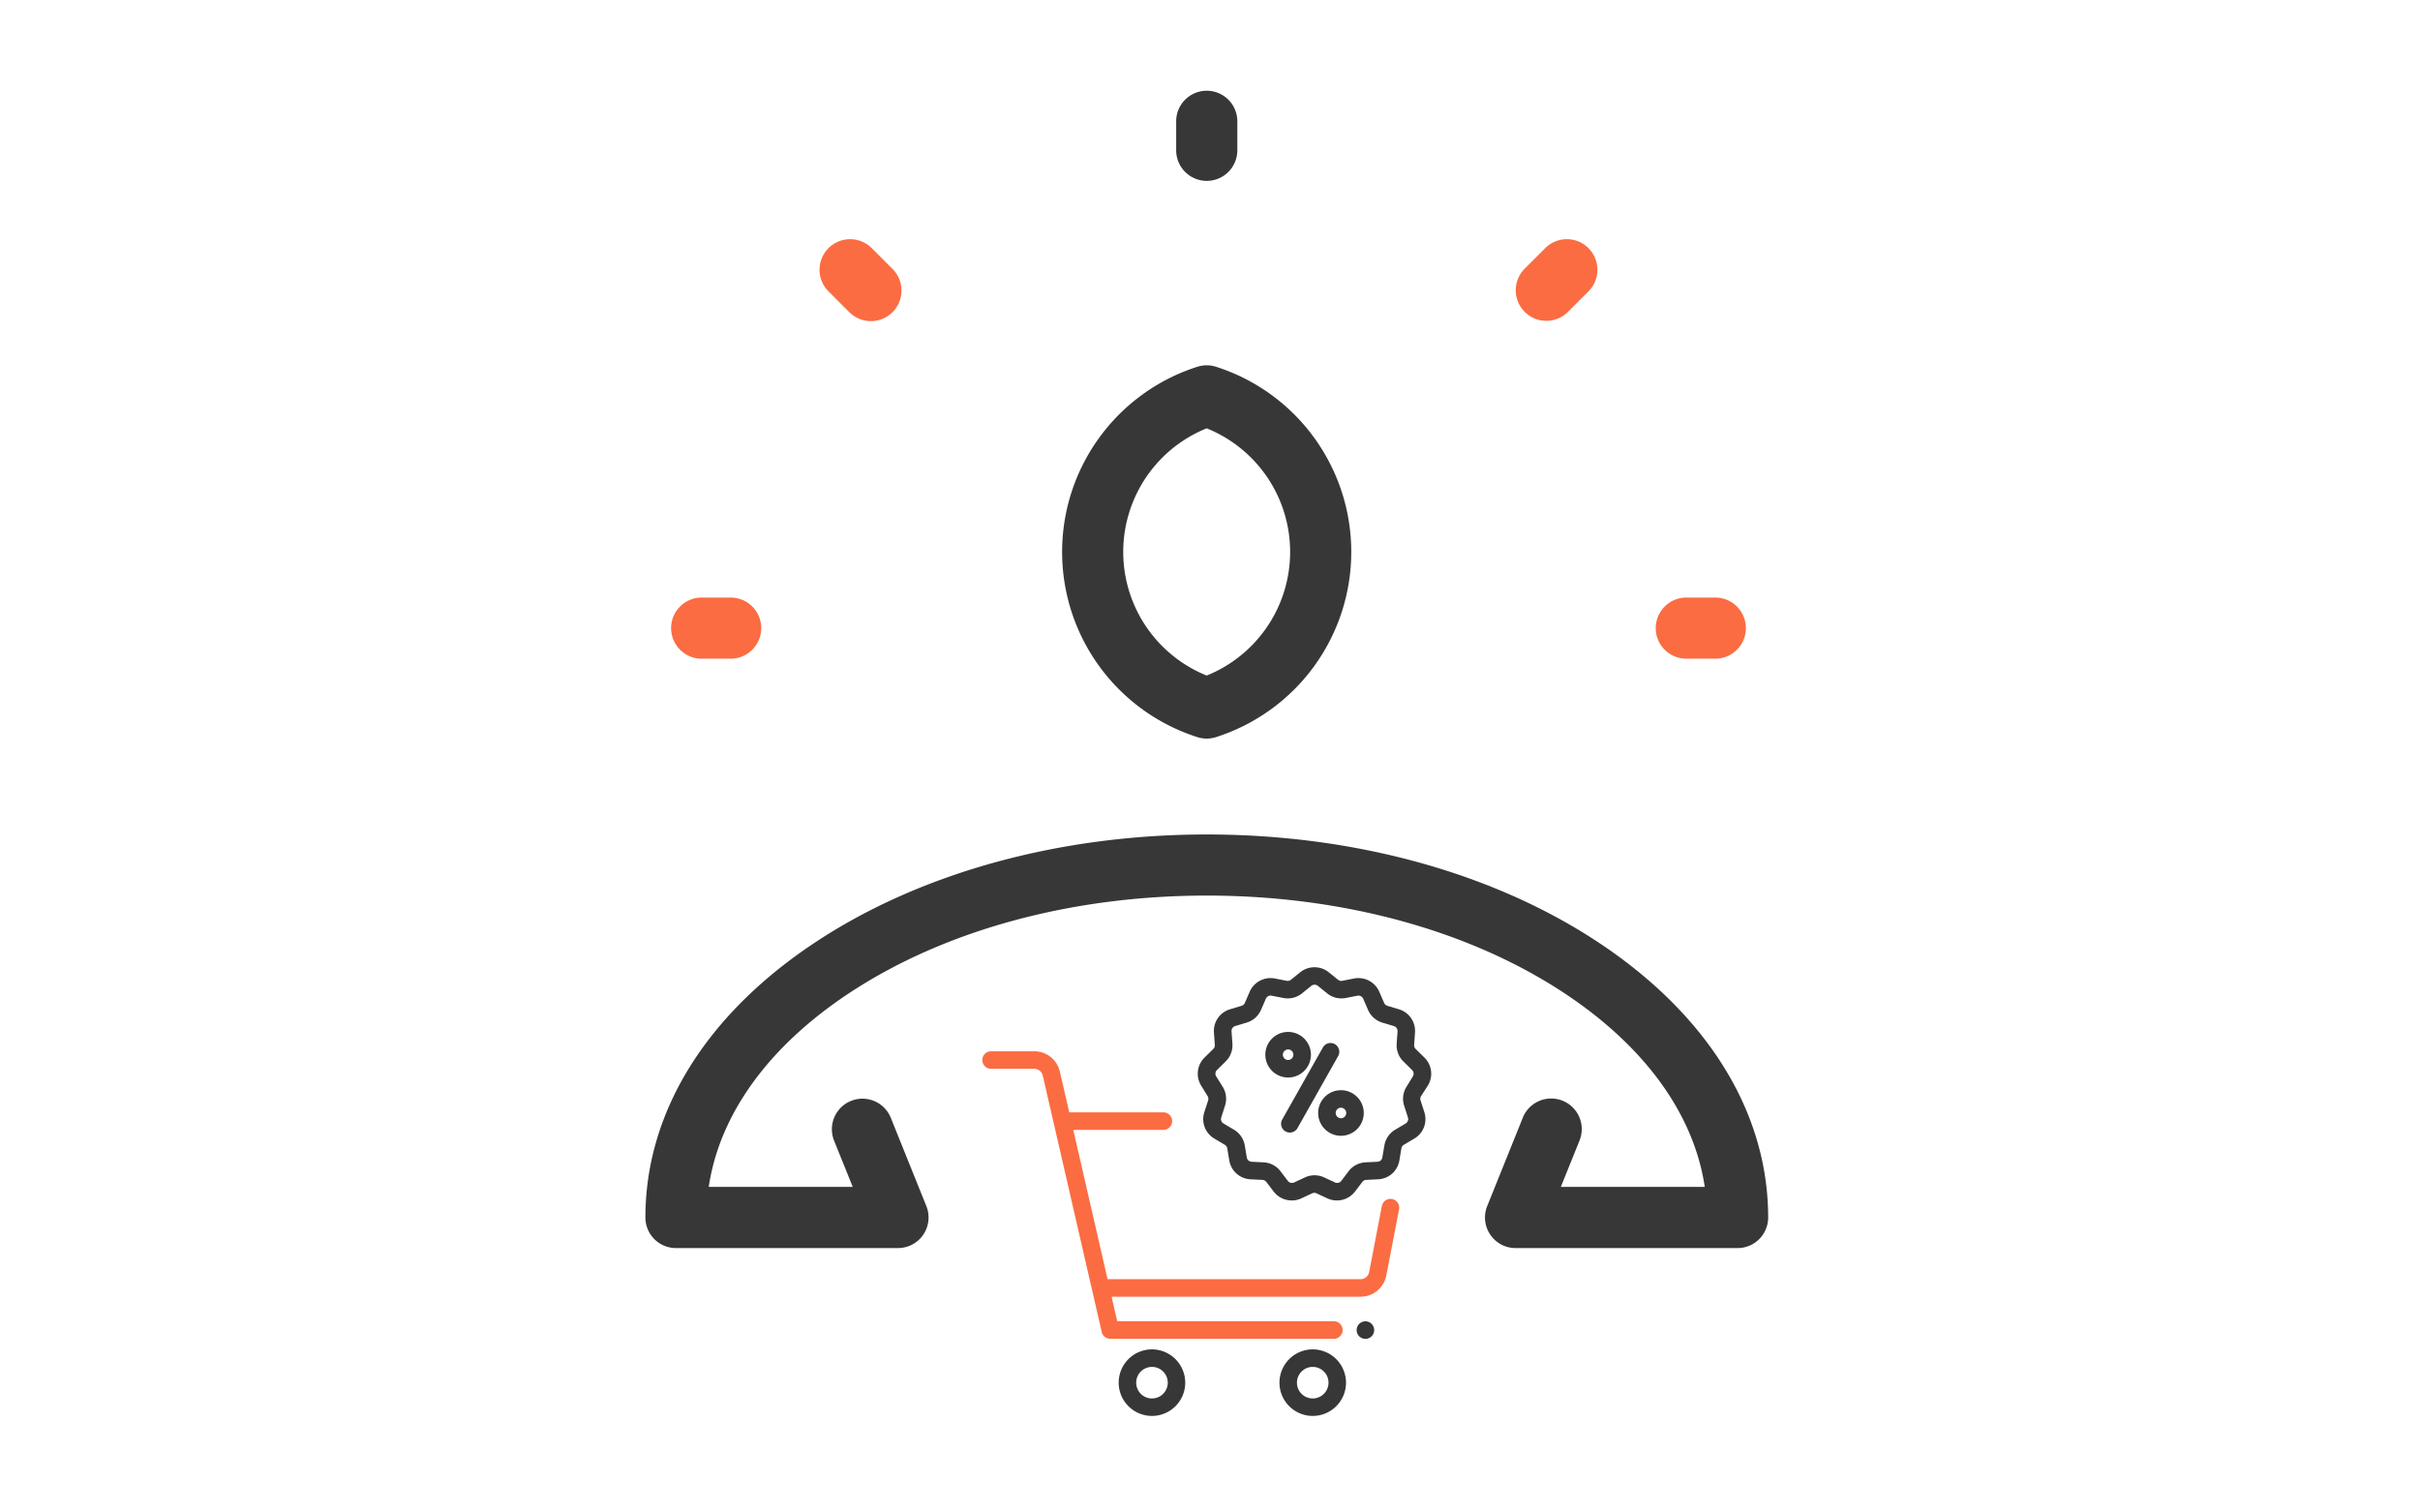 <svg xmlns="http://www.w3.org/2000/svg" width="240" height="150" viewBox="0 0 240 150"><defs><style>.a{fill:none;}.b{fill:#fb6c42;}.c{fill:#373737;}</style></defs><g transform="translate(-844 -1416)"><rect class="a" width="240" height="150" transform="translate(844 1416)"/><g transform="translate(591.481 1179.72)"><path class="b" d="M326.775,450.056a3.032,3.032,0,0,1,3.032-3.032h2.875a3.032,3.032,0,0,1,0,6.064h-2.875A3.032,3.032,0,0,1,326.775,450.056Z" transform="translate(-7.701 -151.482)"/><path class="c" d="M497.7,354.717a3.036,3.036,0,0,0-1.841,0,19.279,19.279,0,0,0,0,36.733,3.028,3.028,0,0,0,1.84,0,19.279,19.279,0,0,0,0-36.733Zm-.921,30.625a13.217,13.217,0,0,1,0-24.518,13.218,13.218,0,0,1,0,24.518Z" transform="translate(-124.588 -82.065)"/><path class="b" d="M388.788,311.578a3.032,3.032,0,1,0,4.288-4.287l-2.032-2.032a3.032,3.032,0,0,0-4.289,4.287Z" transform="translate(-52.071 -44.368)"/><path class="b" d="M721.76,453.088h2.875a3.032,3.032,0,0,0,0-6.064H721.76a3.032,3.032,0,0,0,0,6.064Z" transform="translate(-302.003 -151.482)"/><path class="b" d="M666.046,312.466a3.022,3.022,0,0,0,2.144-.888l2.033-2.032a3.032,3.032,0,0,0-4.288-4.288L663.9,307.29a3.032,3.032,0,0,0,2.144,5.176Z" transform="translate(-260.17 -44.368)"/><path class="c" d="M530.863,254.218a3.031,3.031,0,0,0,3.032-3.032v-2.875a3.032,3.032,0,0,0-6.064,0v2.875A3.032,3.032,0,0,0,530.863,254.218Z" transform="translate(-158.666 0)"/><path class="c" d="M411.1,552.082c-10.435-6.928-24.251-10.744-38.9-10.744s-28.468,3.816-38.9,10.744c-10.817,7.182-16.774,16.857-16.774,27.242a3.032,3.032,0,0,0,3.032,3.032h22.017a3.032,3.032,0,0,0,2.813-4.164l-3.53-8.768a3.032,3.032,0,0,0-5.625,2.265l1.854,4.6H322.807c1.064-7.163,5.884-13.877,13.84-19.159,9.452-6.275,22.077-9.732,35.548-9.732s26.1,3.456,35.549,9.732c7.956,5.283,12.777,12,13.841,19.159H407.313l1.854-4.6a3.032,3.032,0,0,0-5.625-2.266l-3.531,8.768a3.032,3.032,0,0,0,2.813,4.165h22.018a3.032,3.032,0,0,0,3.032-3.032C427.874,568.939,421.916,559.264,411.1,552.082Z" transform="translate(0 -222.299)"/><g transform="translate(349.935 332.203)"><g transform="translate(37.128 35.118)"><path class="c" d="M601.157,735.388a.869.869,0,1,0,.255.615A.877.877,0,0,0,601.157,735.388Z" transform="translate(-599.673 -735.133)"/></g><g transform="translate(13.524 37.9)"><path class="c" d="M508.233,746.3a3.3,3.3,0,1,0,3.3,3.3A3.307,3.307,0,0,0,508.233,746.3Zm0,4.868A1.565,1.565,0,1,1,509.8,749.6,1.567,1.567,0,0,1,508.233,751.167Z" transform="translate(-504.929 -746.299)"/></g><g transform="translate(29.47 37.9)"><path class="c" d="M572.236,746.3a3.3,3.3,0,1,0,3.3,3.3A3.307,3.307,0,0,0,572.236,746.3Zm0,4.868A1.565,1.565,0,1,1,573.8,749.6,1.567,1.567,0,0,1,572.236,751.167Z" transform="translate(-568.933 -746.299)"/></g><g transform="translate(0 8.342)"><path class="b" d="M491.293,642.309a.869.869,0,0,0-1.018.689l-1.263,6.559a.871.871,0,0,1-.854.7H463.071l-3.4-14.808h8.94a.869.869,0,1,0,0-1.738h-9.34l-.927-4.033a2.6,2.6,0,0,0-2.542-2.024h-4.281a.869.869,0,0,0,0,1.739H455.8a.865.865,0,0,1,.847.675l5.846,25.426a.869.869,0,0,0,.847.674h22.174a.869.869,0,1,0,0-1.739H464.03l-.56-2.434h24.687a2.611,2.611,0,0,0,2.561-2.114l1.264-6.559A.869.869,0,0,0,491.293,642.309Z" transform="translate(-450.647 -627.659)"/></g><g transform="translate(21.381 0)"><path class="c" d="M559.273,605.916a2.237,2.237,0,0,0-.337-2.78l-.868-.855a.51.51,0,0,1-.151-.4L558,600.66a2.235,2.235,0,0,0-1.594-2.312L555.26,598a.509.509,0,0,1-.32-.285l-.481-1.11a2.261,2.261,0,0,0-2.5-1.312l-1.167.229a.509.509,0,0,1-.418-.1l-.929-.75a2.261,2.261,0,0,0-2.825,0l-.928.75a.509.509,0,0,1-.418.1l-1.167-.229a2.26,2.26,0,0,0-2.5,1.312l-.482,1.11a.51.51,0,0,1-.32.285l-1.149.347a2.236,2.236,0,0,0-1.594,2.312l.087,1.221a.509.509,0,0,1-.151.4l-.868.855a2.237,2.237,0,0,0-.337,2.78l.642,1.043a.511.511,0,0,1,.051.423l-.376,1.168a2.237,2.237,0,0,0,.992,2.621l1.041.618a.509.509,0,0,1,.242.352l.2,1.2a2.234,2.234,0,0,0,2.1,1.867l1.191.059a.509.509,0,0,1,.38.2l.727.956a2.259,2.259,0,0,0,1.8.885,2.228,2.228,0,0,0,.944-.208l1.077-.5a.508.508,0,0,1,.431,0l1.077.5a2.261,2.261,0,0,0,2.741-.677l.726-.956a.509.509,0,0,1,.38-.2l1.192-.059a2.234,2.234,0,0,0,2.1-1.868l.2-1.2a.508.508,0,0,1,.242-.352l1.041-.618a2.237,2.237,0,0,0,.993-2.621l-.376-1.168a.508.508,0,0,1,.051-.423ZM557.792,605l-.642,1.043a2.246,2.246,0,0,0-.225,1.866l.376,1.168a.507.507,0,0,1-.225.594l-1.04.618a2.245,2.245,0,0,0-1.069,1.555l-.205,1.2a.506.506,0,0,1-.477.423l-1.192.059a2.244,2.244,0,0,0-1.678.885l-.727.956a.512.512,0,0,1-.621.153l-1.077-.5a2.244,2.244,0,0,0-1.9,0l-1.077.5a.513.513,0,0,1-.621-.153l-.727-.956a2.244,2.244,0,0,0-1.678-.885l-1.191-.059a.506.506,0,0,1-.477-.423l-.2-1.2a2.244,2.244,0,0,0-1.069-1.555l-1.04-.618a.507.507,0,0,1-.225-.594l.376-1.168a2.246,2.246,0,0,0-.225-1.866L538.285,605a.507.507,0,0,1,.076-.63l.868-.855a2.246,2.246,0,0,0,.665-1.761l-.087-1.221a.507.507,0,0,1,.361-.524l1.15-.347a2.244,2.244,0,0,0,1.413-1.258l.482-1.11a.513.513,0,0,1,.469-.307.485.485,0,0,1,.1.01l1.167.229a2.242,2.242,0,0,0,1.845-.457l.929-.75a.511.511,0,0,1,.64,0l.929.75a2.244,2.244,0,0,0,1.845.457L552.3,597a.512.512,0,0,1,.565.3l.481,1.11a2.243,2.243,0,0,0,1.414,1.258l1.15.346a.507.507,0,0,1,.361.524l-.087,1.221a2.245,2.245,0,0,0,.665,1.761l.868.855A.507.507,0,0,1,557.792,605Z" transform="translate(-536.468 -594.174)"/></g><g transform="translate(29.634 7.517)"><path class="c" d="M574.923,624.459a.869.869,0,0,0-1.184.33l-4.032,7.142a.869.869,0,0,0,1.514.855l4.032-7.142A.87.87,0,0,0,574.923,624.459Z" transform="translate(-569.594 -624.347)"/></g><g transform="translate(33.311 12.196)"><path class="c" d="M586.613,643.129a2.261,2.261,0,1,0,2.261,2.261A2.264,2.264,0,0,0,586.613,643.129Zm0,2.783a.522.522,0,1,1,.522-.522A.523.523,0,0,1,586.613,645.912Z" transform="translate(-584.352 -643.129)"/></g><g transform="translate(28.071 6.417)"><path class="c" d="M565.579,619.932a2.261,2.261,0,1,0,2.261,2.261A2.264,2.264,0,0,0,565.579,619.932Zm0,2.783a.522.522,0,1,1,.522-.522A.523.523,0,0,1,565.579,622.715Z" transform="translate(-563.318 -619.932)"/></g></g></g></g></svg>